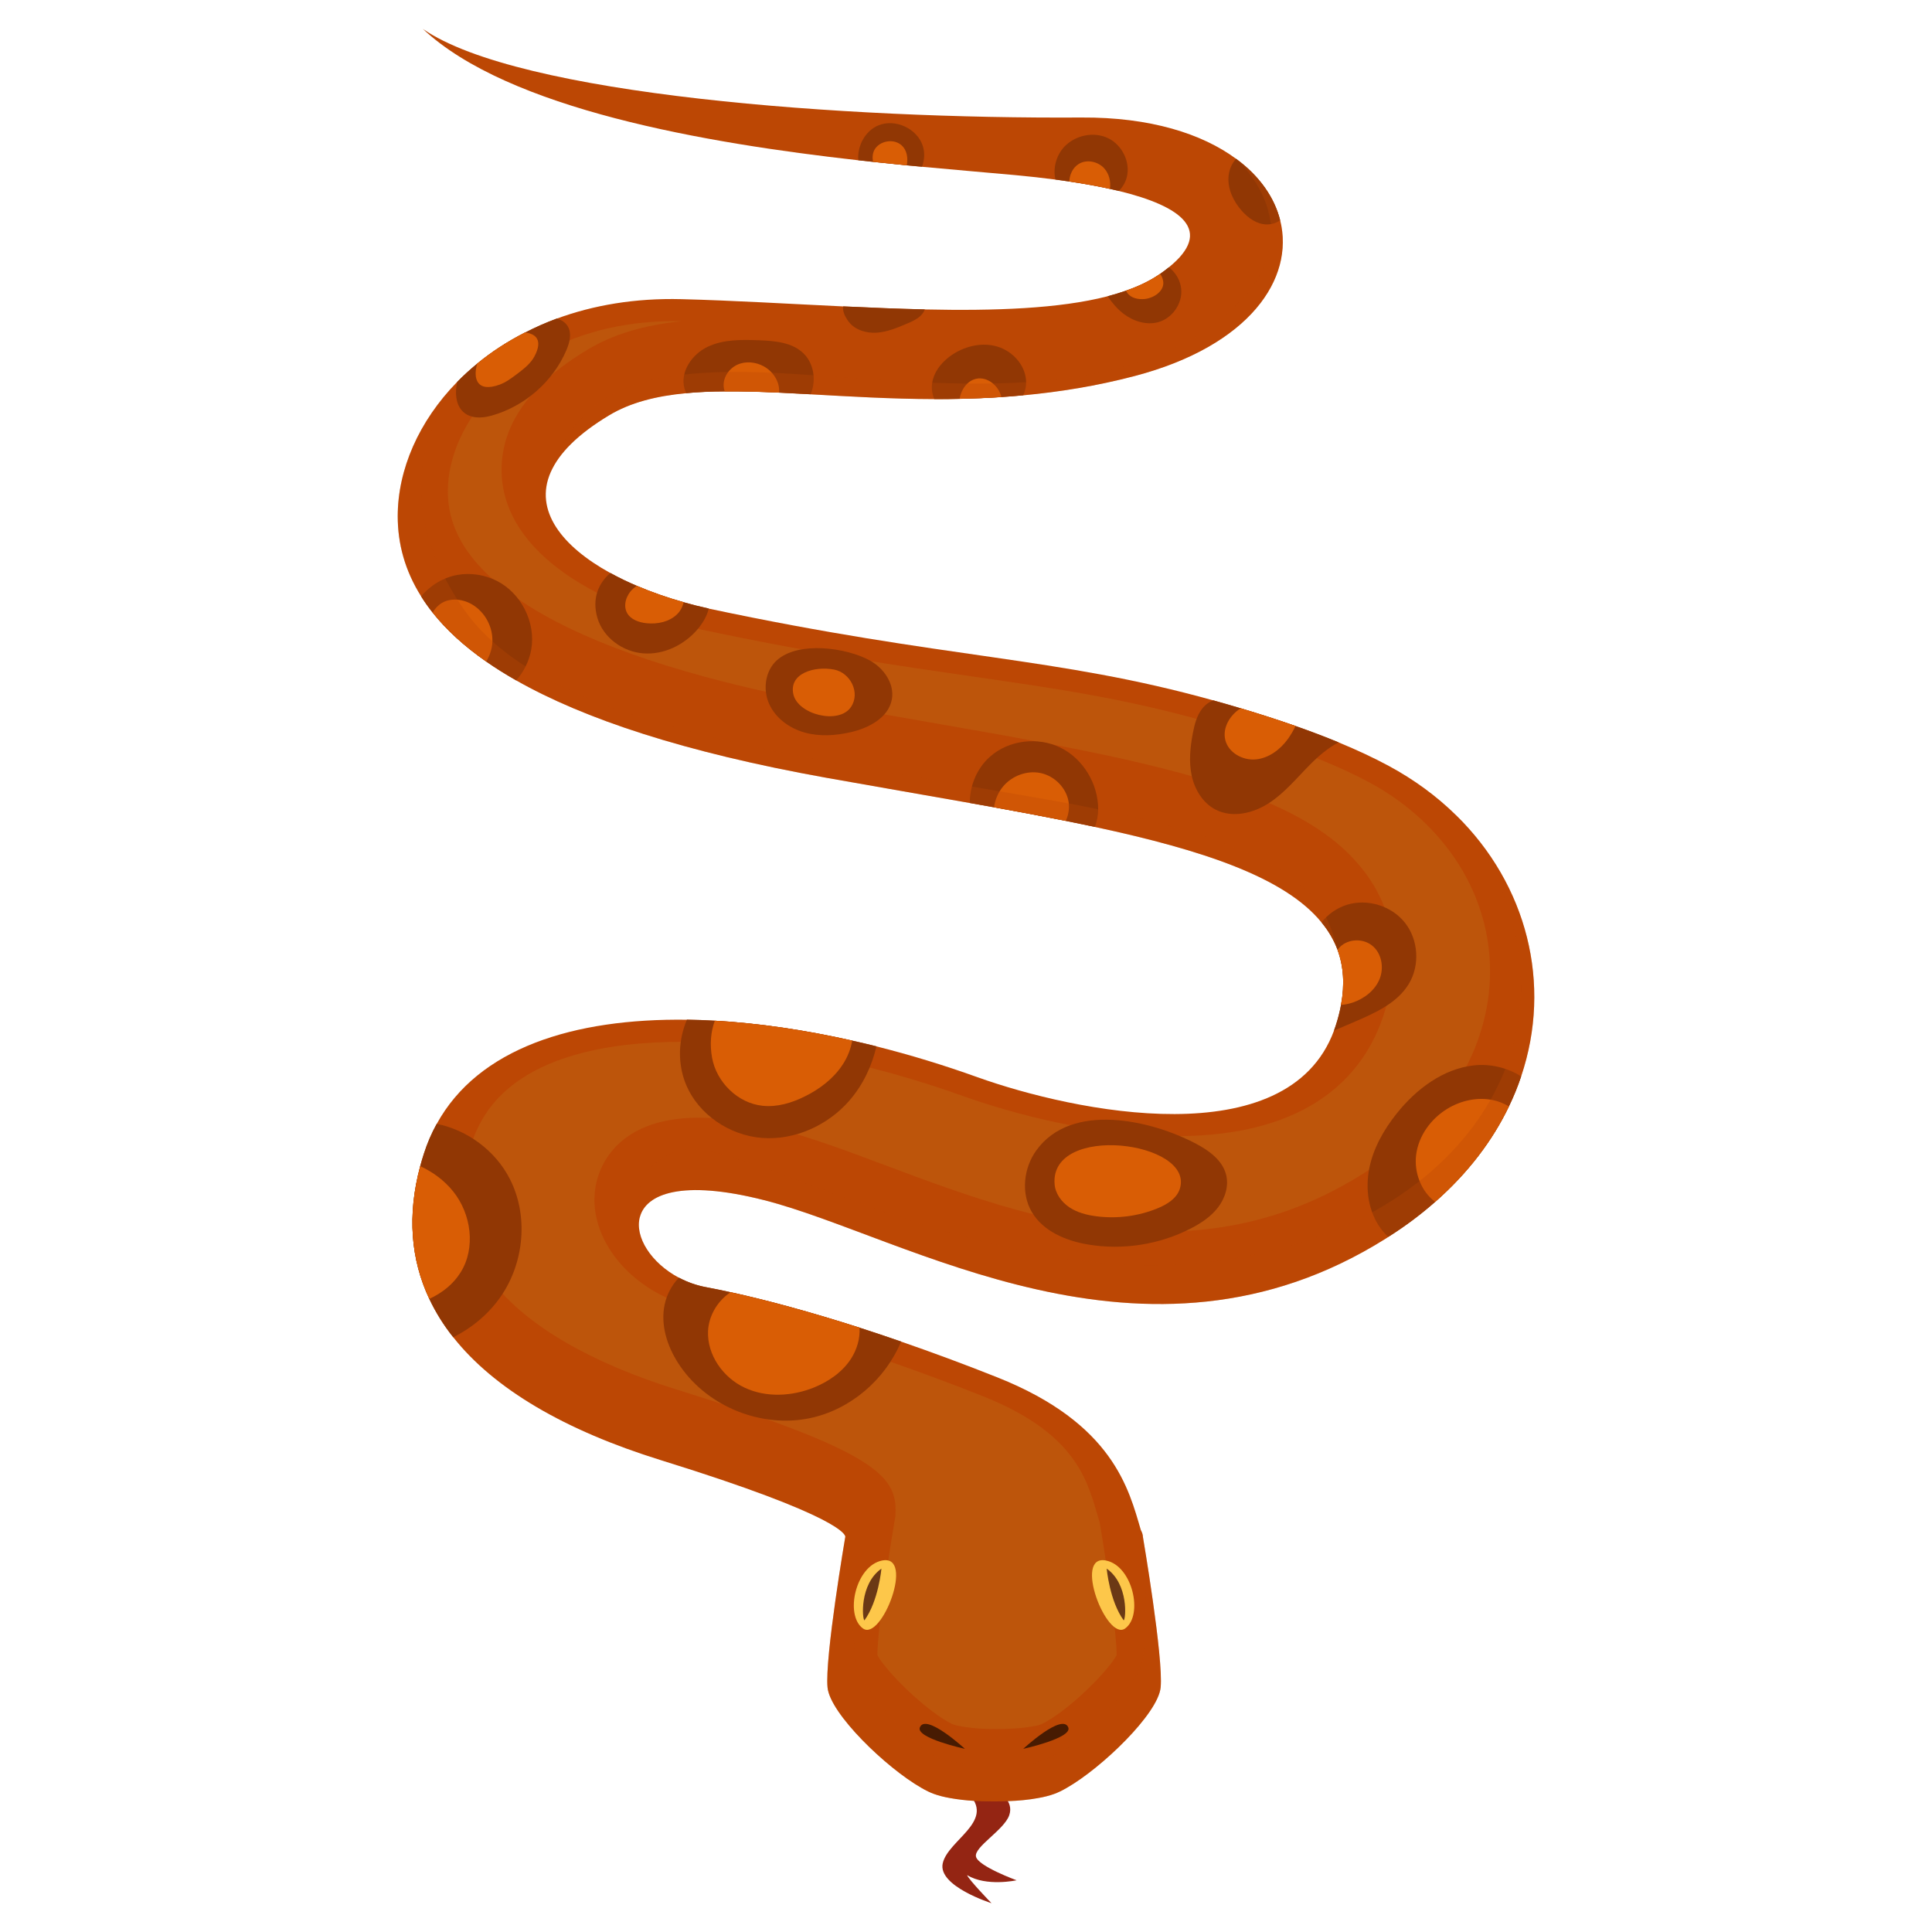 <?xml version="1.0" encoding="utf-8"?>
<!-- Generator: Adobe Illustrator 27.3.1, SVG Export Plug-In . SVG Version: 6.00 Build 0)  -->
<svg version="1.1" id="Layer_1" xmlns="http://www.w3.org/2000/svg" xmlns:xlink="http://www.w3.org/1999/xlink" x="0px" y="0px"
	 viewBox="0 0 1000 1000" style="enable-background:new 0 0 1000 1000;" xml:space="preserve">
<style type="text/css">
	.st0{fill:#C97A4F;}
	.st1{fill:#B26544;}
	.st2{fill:#DD9362;}
	.st3{fill:#F7AF7F;}
	.st4{fill:#512E25;}
	.st5{fill:#753B27;}
	.st6{fill:#A04C27;}
	.st7{fill:#D1DD33;}
	.st8{fill:#99B521;}
	.st9{fill:#BACE28;}
	.st10{fill:#7B991F;}
	.st11{fill:#6E840F;}
	.st12{fill:#F0F460;}
	.st13{fill:#B5CE24;}
	.st14{fill:#AF7B58;}
	.st15{fill:#FFE7B8;}
	.st16{fill:#CC946E;}
	.st17{fill:#8C6245;}
	.st18{fill:#EFCF97;}
	.st19{fill:#FFF4D2;}
	.st20{fill:#68442C;}
	.st21{fill:#3A2416;}
	.st22{fill:#4C311E;}
	.st23{fill:#CC9E71;}
	.st24{fill:#543622;}
	.st25{fill:#E0BB80;}
	.st26{fill:#3D211B;}
	.st27{fill:#96141A;}
	.st28{fill:#B11F20;}
	.st29{fill:#CC212A;}
	.st30{fill:#2D2726;}
	.st31{fill:#636363;}
	.st32{fill:#637209;}
	.st33{fill:#FFDC4A;}
	.st34{fill:#EFBB2B;}
	.st35{fill:#E03647;}
	.st36{fill:#C6283F;}
	.st37{fill:#37CADD;}
	.st38{fill:#1AA4C4;}
	.st39{fill:#3A3A3A;}
	.st40{fill:#686868;}
	.st41{fill:#FFCF48;}
	.st42{fill:#4CE7F2;}
	.st43{fill:#898989;}
	.st44{fill:#E52C3E;}
	.st45{fill:#FFC99C;}
	.st46{fill:url(#SVGID_1_);}
	.st47{fill:#251F2B;}
	.st48{fill:#FFE3CC;}
	.st49{opacity:0.31;fill:#510020;}
	.st50{fill:#F76623;}
	.st51{fill:url(#SVGID_00000072244947925889918980000016373848136413295798_);}
	.st52{fill:url(#SVGID_00000101099940022728562570000009959923883336033693_);}
	.st53{fill:url(#SVGID_00000015328768614499797160000015201912726680165010_);}
	.st54{fill:url(#SVGID_00000036939051781498611870000005587506853467194549_);}
	.st55{fill:url(#SVGID_00000133516894230671570190000010482355972988399539_);}
	.st56{fill:url(#SVGID_00000121269113225196552190000012682383154208873606_);}
	.st57{fill:url(#SVGID_00000049190926738400471690000011595100972222048642_);}
	.st58{fill:url(#SVGID_00000121247818537909911260000017798357669917707651_);}
	.st59{fill:url(#SVGID_00000072256192636104224280000003425648461089982902_);}
	.st60{fill:url(#SVGID_00000137849931312634849340000004320870375205221504_);}
	.st61{fill:url(#SVGID_00000057856779455655425900000000624043405212332985_);}
	.st62{fill:url(#SVGID_00000008860602080777769520000007110664505683381929_);}
	.st63{fill:url(#SVGID_00000018922109018475548320000014451221550676778173_);}
	.st64{fill:url(#SVGID_00000116211030116513664190000007896563259112827047_);}
	.st65{fill:url(#SVGID_00000032637119999379181290000008573713620066054322_);}
	.st66{fill:url(#SVGID_00000087401344391501508720000014367438872305112728_);}
	.st67{fill:url(#SVGID_00000093171289020288071050000016461460269805933492_);}
	.st68{fill:url(#SVGID_00000069390356577185740320000004948857696250794131_);}
	.st69{fill:url(#SVGID_00000071544313781871322540000004765599898849498016_);}
	.st70{fill:url(#SVGID_00000082335810860002993340000008929675908910959505_);}
	.st71{fill:url(#SVGID_00000118389270003676865120000016794484835120344223_);}
	.st72{fill:url(#SVGID_00000175309580146925883240000017155606402300198310_);}
	.st73{fill:url(#SVGID_00000022544527128756463440000004998294605697692558_);}
	.st74{fill:url(#SVGID_00000114073352979343575350000009091415565800951487_);}
	.st75{fill:url(#SVGID_00000169538581344490347820000015262034455617792170_);}
	.st76{fill:url(#SVGID_00000106850104372548406910000009702521427109553798_);}
	.st77{fill:url(#SVGID_00000075858090414968572220000004376047876777626029_);}
	.st78{fill:url(#SVGID_00000017518050094406480330000004785365864430575513_);}
	.st79{fill:url(#SVGID_00000026139542637509005820000018112337153667126176_);}
	.st80{fill:url(#SVGID_00000117649851916462529280000005591476011453958794_);}
	.st81{fill:url(#SVGID_00000029035807279379644160000002262456112079790213_);}
	.st82{fill:url(#SVGID_00000152259833146608531760000008977820288007957643_);}
	.st83{fill:url(#SVGID_00000044172179934067448310000004677202149325961883_);}
	.st84{fill:url(#SVGID_00000054258205328419504530000011292398813557286070_);}
	.st85{fill:url(#SVGID_00000044151463675808719900000000842023946517322925_);}
	.st86{fill:url(#SVGID_00000152229403171881586120000004003616336797573810_);}
	.st87{fill:url(#SVGID_00000023969915418672359140000012324483112257127829_);}
	.st88{fill:url(#SVGID_00000031924375981660317120000014422651932680379528_);}
	.st89{fill:url(#SVGID_00000073693974254853272260000004171129503179288235_);}
	.st90{fill:url(#SVGID_00000145030174622629194820000016928137023400607634_);}
	.st91{fill:url(#SVGID_00000170244310397870084050000013945172357187604911_);}
	.st92{fill:url(#SVGID_00000044857712952781705560000001618672905263344799_);}
	.st93{fill:url(#SVGID_00000119086969419820363820000015193405440240009861_);}
	.st94{fill:url(#SVGID_00000078734664501531283350000015516452512174877609_);}
	.st95{fill:url(#SVGID_00000072982116332983869170000002050440346996910480_);}
	.st96{fill:url(#SVGID_00000013890864338794122730000004618434782525521835_);}
	.st97{fill:#C7857F;}
	.st98{fill:#C42A21;}
	.st99{fill:url(#SVGID_00000121250529778633437730000001355789405546033561_);}
	.st100{opacity:0.4;fill:#506E85;}
	.st101{fill:#D3E3F0;}
	.st102{fill:url(#SVGID_00000008149463628875736550000011572044547215784083_);}
	.st103{fill:url(#SVGID_00000104705499145275509340000016770307136262591365_);}
	.st104{fill:url(#SVGID_00000011730660070589204890000012733968403198710698_);}
	.st105{fill:url(#SVGID_00000115515962519694760140000009739813618824477107_);}
	.st106{fill:url(#SVGID_00000173157402897117121650000011336902577689443516_);}
	.st107{fill:url(#SVGID_00000134943305894928081060000007095718295162912697_);}
	.st108{fill:url(#SVGID_00000116234378680895709540000009751616354287530119_);}
	.st109{fill:url(#SVGID_00000032641259231559211760000007636743755896066468_);}
	.st110{fill:url(#SVGID_00000176741340323206253170000015329034186773377433_);}
	.st111{fill:#6BA7B5;}
	.st112{fill:url(#SVGID_00000145736915685846038700000000109235891047738009_);}
	.st113{fill:url(#SVGID_00000178176725098043056370000004625845047242627248_);}
	.st114{fill:url(#SVGID_00000179626187315669810260000008809879822423774911_);}
	.st115{fill:url(#SVGID_00000076605172592505095790000011708628887834461085_);}
	.st116{fill:#F4642A;}
	.st117{opacity:0.31;}
	.st118{fill:#510020;}
	.st119{fill:url(#SVGID_00000117664045125703890990000007516481686319429028_);}
	.st120{fill:#FFCDA3;}
	.st121{fill:#C98D5B;}
	.st122{fill:url(#SVGID_00000036227039229562998220000010380788698935815562_);}
	.st123{fill:url(#SVGID_00000139284575573347617850000018323411559241442710_);}
	.st124{fill:#C1272D;}
	.st125{fill:#EBC100;}
	.st126{fill:#4D4D4D;}
	.st127{fill:url(#SVGID_00000093898919946745442930000008931450905041273476_);}
	.st128{fill:none;}
	.st129{fill:url(#SVGID_00000151516971952811391240000018249829796650459796_);}
	.st130{fill:#EBDE26;}
	.st131{fill:#4D4D1E;}
	.st132{opacity:0.8;fill:#F2F2DA;}
	.st133{fill:url(#SVGID_00000137097838039614944370000010543204143237256363_);}
	.st134{fill:url(#SVGID_00000079455767012684411750000014319568704226931382_);}
	.st135{fill:url(#SVGID_00000102521523703168632740000007006433760413979824_);}
	.st136{fill:#A3947C;}
	.st137{fill:url(#SVGID_00000136401813397496796460000012487178879527798407_);}
	.st138{fill:url(#SVGID_00000060031278953832274500000000963768562682941878_);}
	.st139{fill:url(#SVGID_00000004541403616740115250000012135711714105736882_);}
	.st140{fill:url(#SVGID_00000066478251226326922650000003782864086085160064_);}
	.st141{fill:url(#SVGID_00000131348169254352598240000005192441915006692542_);}
	.st142{fill:#9E9E9E;}
	.st143{fill:#FF9F2E;}
	.st144{fill:url(#SVGID_00000135670844759486062920000017013969997778186413_);}
	.st145{fill:url(#SVGID_00000111149056127155493890000003745976630521945759_);}
	.st146{fill:url(#SVGID_00000053516683345198927330000003360582158912755343_);}
	.st147{fill:url(#SVGID_00000181782206838990619270000004647610790057767593_);}
	.st148{fill:url(#SVGID_00000179615712614000451260000017816903467245784970_);}
	.st149{fill:url(#SVGID_00000022558084556897914360000002029858802376136847_);}
	.st150{fill:url(#SVGID_00000094581737211584612250000006784126549827516560_);}
	.st151{fill:url(#SVGID_00000029034813942444642580000002070641629477916810_);}
	.st152{fill:#82D8FF;}
	.st153{fill:url(#SVGID_00000000913423765137703060000013167124441652133022_);}
	.st154{fill:url(#SVGID_00000018228352987301466970000001021745672410959267_);}
	.st155{fill:url(#SVGID_00000049180208335809560290000008812968857170986927_);}
	.st156{fill:url(#SVGID_00000045595452539905455780000016973303536472080007_);}
	.st157{fill:#B1D284;}
	.st158{fill:url(#SVGID_00000083067879230735761790000016933542975775500427_);}
	.st159{fill:url(#SVGID_00000097464730720510392020000009396783744658031000_);}
	.st160{fill:url(#SVGID_00000093151351952336814450000012228820698988678280_);}
	.st161{fill:url(#SVGID_00000005263553362367817310000004404480979680942991_);}
	.st162{fill:url(#SVGID_00000065049462064414697360000014012554618852380546_);}
	.st163{fill:url(#SVGID_00000172410649499743962090000001433323183539785917_);}
	.st164{fill:url(#SVGID_00000166675719159049382030000016246172870319959692_);}
	.st165{fill:#FFA2CC;}
	.st166{fill:url(#SVGID_00000002359858842034850550000011514133371295264153_);}
	.st167{opacity:0.7;}
	.st168{fill:#D66801;}
	.st169{fill:#E8AD0B;}
	.st170{fill:url(#SVGID_00000174570712441677052120000006484183273584008603_);}
	.st171{fill:url(#SVGID_00000183936035774909007690000014044050294297115570_);}
	.st172{opacity:0.5;fill:#E8AD0B;}
	.st173{fill:url(#SVGID_00000127035922508242959150000016340841502627970451_);}
	.st174{fill:#DB1B1B;}
	.st175{fill:#FFDC3D;}
	.st176{fill:#3B1D00;}
	.st177{opacity:0.4;fill:#E8AD0B;}
	.st178{fill:#FFB339;}
	.st179{fill:#ED9621;}
	.st180{fill:#DD7E0B;}
	.st181{fill:#DE3302;}
	.st182{fill:#F8D017;}
	.st183{opacity:0.5;fill:#F8D017;}
	.st184{opacity:0.5;fill:#BA9C11;}
	.st185{fill:#25AD22;}
	.st186{fill:#125411;}
	.st187{fill:#40221A;}
	.st188{fill:#FF5924;}
	.st189{fill:#466D76;}
	.st190{opacity:0.2;fill:#466D76;}
	.st191{opacity:0.6;}
	.st192{fill:#FFF830;}
	.st193{fill:#8F3214;}
	.st194{fill:#942513;}
	.st195{fill:#BC4704;}
	.st196{opacity:0.2;fill:#C78F2C;}
	.st197{opacity:0.3;fill:#BC4704;}
	.st198{fill:#FDC74A;}
	.st199{fill:#6B3915;}
	.st200{fill:#471B02;}
	.st201{fill:#913704;}
	.st202{fill:#D95D05;}
	.st203{fill:#A7C15E;}
	.st204{opacity:0.5;}
	.st205{opacity:0.3;fill:#A7C15E;}
	.st206{opacity:0.4;}
	.st207{fill:#D9D900;}
	.st208{fill:#DE1D3A;}
	.st209{fill:#756000;}
	.st210{fill:#C85703;}
	.st211{fill:#F7D76D;}
	.st212{fill:#FBB41D;}
	.st213{opacity:0.7;fill:#F7D76D;}
	.st214{fill:#64FF80;}
	.st215{fill:#328040;}
	.st216{opacity:0.3;fill:#F7D76D;}
</style>
<g>
	<path class="st194" d="M502.1,929.27c12.23,13.76-11.47,23.32-14.14,35.17c-2.68,11.85,25.23,20.64,25.23,20.64
		s-11.85-12.23-12.61-14.53c9.94,6.12,25.61,2.68,25.61,2.68s-19.88-7.26-21.02-12.23c-1.15-4.97,14.53-13.76,17.2-21.41
		c2.68-7.65-5.73-12.23-5.73-12.23L502.1,929.27z"/>
	<path class="st195" d="M787.34,557.14c-1.74,5.23-3.85,10.43-6.33,15.54c-8.44,17.58-21.07,34.37-38.2,49.42
		c-7.25,6.39-15.32,12.48-24.22,18.1c-0.43,0.31-0.86,0.58-1.28,0.86c-124.74,78.47-248.74-1.35-321.86-19.88
		c-42.63-10.83-61.1-3.18-64.25,8.75c-2.78,10.31,5.87,23.82,20.21,31.41c4.28,2.26,9.08,4.01,14.22,4.95
		c3.91,0.73,8.1,1.59,12.54,2.57c0.03,0,0.03,0,0.03,0c18.35,4.01,40.92,10.09,66.7,18.35c6.94,2.23,14.13,4.62,21.5,7.19
		c15.72,5.44,32.42,11.59,49.85,18.53c59.97,23.85,68.04,57.92,74.25,79.02c0.67,1.32,1.07,2.51,1.07,3.55
		c0,0,10.7,62.69,9.17,77.98c-1.38,13.55-30.34,41.5-48.62,51.93c-2.35,1.38-4.53,2.42-6.45,3.12c-2.45,0.89-5.32,1.62-8.5,2.17
		c-4.68,0.86-9.97,1.38-15.5,1.56c-1.65,0.09-3.36,0.12-5.05,0.12c-1.41,0.06-2.81,0.03-4.19,0c-2.78,0-5.57-0.09-8.26-0.24
		c-4.34-0.28-8.53-0.76-12.29-1.44c-3.18-0.55-6.06-1.28-8.5-2.17c-1.93-0.7-4.1-1.74-6.45-3.12
		c-18.29-10.43-47.25-38.38-48.59-51.93c-1.53-15.29,9.17-77.98,9.17-77.98c0-0.03,0-0.06,0-0.06c0.06-0.83-1.41-10.49-95.56-39.69
		c-49.54-15.38-86.15-36.76-107.34-63.58c-5.02-6.3-9.14-12.94-12.39-19.85c-9.63-20.43-11.5-43.39-4.71-68.71
		c0.55-2.11,1.19-4.22,1.87-6.36c1.77-5.54,4.01-10.73,6.67-15.53c21.5-39.2,70.82-54.71,129.54-53.91
		c4.77,0.06,9.57,0.24,14.43,0.52c22.91,1.28,46.94,4.86,71.1,10.31c4.19,0.92,8.35,1.93,12.54,2.97
		c17.52,4.4,35.05,9.76,52.14,15.9c50.34,18.04,160.55,40.95,184.65-24.01c0.31-0.83,0.61-1.65,0.89-2.51
		c1.22-3.73,2.14-7.34,2.78-10.83c1.99-10.67,1.29-20.09-1.8-28.5c-1.9-5.11-4.65-9.82-8.29-14.22
		c-18.99-23.3-61.13-37.37-117.28-49.42c-4.92-1.04-9.94-2.08-15.08-3.12c-11.87-2.38-24.28-4.71-37.16-7.03
		c-4.1-0.73-8.29-1.5-12.51-2.23c-23.52-4.19-48.5-8.44-74.43-13.09c-73.52-13.21-125.38-30.49-160.36-50.37
		c-5.63-3.21-10.79-6.45-15.54-9.76c-11.62-8.1-20.76-16.57-27.71-25.32c-2.23-2.78-4.22-5.6-5.96-8.41
		c-8.41-13.33-12.14-27.25-12.14-41.47c0-24.16,10.92-49.24,30.79-69.54c3.21-3.3,6.67-6.45,10.37-9.48
		c7.34-6.02,15.6-11.44,24.68-16.05c0.03-0.03,0.03-0.03,0.06,0c5.2-2.69,10.67-5.11,16.42-7.25h0.03
		c18.81-6.91,40.43-10.67,64.43-10.06c26.64,0.67,55.38,2.42,83.82,3.76c14.28,0.67,28.44,1.25,42.23,1.56
		c36.21,0.79,69.63-0.37,94.62-6.82c3.33-0.89,6.54-1.84,9.54-2.9c0.03-0.03,0.03-0.03,0.06-0.03c6.58-2.26,12.36-5.08,17.22-8.41
		c0.06-0.06,0.15-0.09,0.21-0.15c0.03-0.03,0.06-0.03,0.09-0.06c1.68-1.16,3.21-2.32,4.59-3.46c23.24-18.84,6.94-31.5-25.87-39.48
		h-0.03c-1.5-0.37-3.03-0.73-4.59-1.07c-6.51-1.44-13.61-2.72-21.1-3.82c-2.32-0.37-4.71-0.67-7.12-1.01
		c-6.73-0.89-13.73-1.65-20.89-2.32c-12.51-1.16-29.08-2.51-48.16-4.31h-0.03c-2.57-0.21-5.2-0.49-7.89-0.73
		c-5.66-0.55-11.47-1.16-17.46-1.8c-2.51-0.28-5.05-0.55-7.61-0.83c-79.2-8.87-181.13-26.42-225.41-68.01
		c49.69,34.4,218.65,46.64,340.97,45.87c35.41-0.21,62.35,8.35,79.97,21.38c0,0,0.06,0.06,0.21,0.18
		c12.05,8.9,19.69,19.94,22.6,31.68c7.55,30.18-15.9,64.92-75.26,80.55c-19.66,5.17-38.96,8.26-57.71,10
		c-3.79,0.37-7.58,0.67-11.31,0.92c-7.34,0.49-14.53,0.76-21.65,0.92h-0.03c-4.37,0.12-8.75,0.15-13.06,0.12
		c-22.63-0.06-44.1-1.38-64.01-2.48c-5.57-0.31-11.04-0.58-16.36-0.86c-9.85-0.46-19.2-0.73-28.1-0.64
		c-6.97,0.03-13.61,0.31-19.94,0.92c-15.44,1.44-28.9,4.8-40,11.5c-16.36,9.85-25.93,19.76-30.12,29.33
		c-8.81,19.94,5.81,38.47,30.86,52.26c4.31,2.39,8.9,4.59,13.76,6.67c7.55,3.24,15.69,6.09,24.19,8.47c4.25,1.22,8.59,2.32,13,3.27
		c124.16,26.39,179.11,24.65,261.19,47.52c4.8,1.35,9.51,2.69,14.16,4.1c9.82,2.94,19.33,5.99,28.38,9.17
		c7.77,2.72,15.23,5.57,22.29,8.47c9.42,3.88,18.13,7.95,25.96,12.17c13.27,7.16,24.92,15.78,34.83,25.53
		C790.4,457.97,803.49,509.25,787.34,557.14z"/>
	<path class="st196" d="M516.35,894.94c-0.62,0-1.24-0.02-1.85-0.03l-0.56-0.01c-2.17,0-4.48-0.07-6.87-0.2
		c-3.25-0.21-6.54-0.59-9.36-1.09c-2.47-0.43-3.86-0.87-4.47-1.09c-0.1-0.04-0.94-0.36-2.45-1.24
		c-14.28-8.15-32.86-27.21-36.65-34.6c-0.1-9.86,4.41-43.18,9-70.07l0.35-2.04v-1.4c0.97-19.28-11.09-32.25-112.78-63.79
		c-44.76-13.9-77.74-33.05-95.39-55.38c-3.84-4.82-6.99-9.86-9.44-15.07c-7.37-15.63-8.42-32.62-3.23-51.99
		c0.49-1.87,1.02-3.61,1.58-5.37c1.23-3.85,2.84-7.6,4.73-11.01c18.74-34.17,66.83-41.32,103.88-41.32c1.31,0,2.61,0.01,3.92,0.03
		c4.22,0.05,8.59,0.21,13.39,0.48c21.07,1.18,43.65,4.46,67.1,9.75c4.12,0.9,8.06,1.86,12.03,2.84
		c16.59,4.17,33.36,9.29,49.75,15.18c13.48,4.83,61.15,20.56,109.7,20.56c69.62,0,96.16-32.13,106.15-59.08
		c0.43-1.15,0.85-2.32,1.25-3.54c1.49-4.53,2.7-9.25,3.55-13.87c2.74-14.72,1.77-28.65-2.9-41.36c-2.86-7.7-7.02-14.86-12.39-21.37
		c-20.77-25.48-58.75-42.25-131.01-57.76c-5.07-1.07-10.15-2.12-15.36-3.18c-10.98-2.21-22.94-4.47-37.66-7.13l-3.64-0.65
		c-2.97-0.54-5.99-1.08-9.02-1.61c-10.64-1.9-21.68-3.82-32.98-5.79c-13.44-2.34-27.25-4.75-41.34-7.28
		c-66.86-12.01-118.2-28.02-152.6-47.56c-4.95-2.82-9.54-5.71-13.63-8.56c-9.35-6.52-16.93-13.4-22.54-20.46
		c-1.65-2.06-3.09-4.08-4.33-6.09c-5.73-9.09-8.47-18.38-8.47-28.58c0-17.86,8.68-36.97,23.81-52.43c2.57-2.64,5.36-5.19,8.37-7.66
		c5.22-4.29,10.95-8.14,17.08-11.49l3.42-1.77c4-2.07,8.3-3.99,12.76-5.69l0.88-0.32c15.57-5.72,32.71-8.62,50.94-8.62
		c1.26,0,2.53,0.01,3.81,0.04c-19.67,1.98-35.69,6.82-48.85,14.76c-20.27,12.2-33.32,25.44-39.9,40.47
		c-5.03,11.38-17.01,51.29,41.47,83.5c4.89,2.7,10.12,5.24,15.95,7.73c8.48,3.64,17.64,6.85,27.2,9.53
		c4.7,1.35,9.62,2.59,14.45,3.64c58.85,12.51,102.05,18.74,140.16,24.24c43.24,6.24,77.39,11.17,119.61,22.93
		c4.6,1.29,9.15,2.59,13.64,3.95c9.81,2.93,18.99,5.9,27.36,8.84c7.24,2.54,14.33,5.23,21.1,8.01c8.75,3.61,16.72,7.34,23.67,11.08
		c11.01,5.94,20.86,13.15,29.27,21.43c30.47,29.88,40.79,70.97,27.65,109.95c-1.45,4.34-3.17,8.58-5.16,12.68
		c-7.34,15.29-18.2,29.3-32.33,41.71c-6.48,5.72-13.58,11.02-21.15,15.8l-0.6,0.38l-0.58,0.41l-0.25,0.16
		c-32.05,20.16-66.12,30.02-103.95,30.02c-51.8,0-100.62-18.3-143.7-34.45c-19.69-7.38-38.29-14.35-54.98-18.58
		c-15.53-3.94-29.39-5.94-41.18-5.94c-39.93,0-50.18,22.49-52.73,32.16c-5.85,21.65,7.47,46.08,32.43,59.28
		c6.7,3.54,13.83,6.02,21.22,7.39c3.61,0.68,7.54,1.48,11.71,2.4l2.63,0.58c18.06,4.05,39.4,9.97,61.91,17.18
		c7.43,2.39,14.28,4.68,20.91,6.99c16.54,5.73,32.95,11.83,48.85,18.16c46.85,18.64,53.69,42.1,59.18,60.96l1.3,4.43l0.03,0.06
		c4.49,26.58,8.83,58.82,8.75,68.55c-3.8,7.4-22.38,26.47-36.45,34.49c-1.73,1.01-2.57,1.34-2.73,1.39
		c-0.56,0.2-1.95,0.64-4.29,1.04c-3.63,0.66-7.74,1.07-12.14,1.21l-0.56,0.02c-1.2,0.07-2.45,0.08-3.67,0.08h-0.53
		C517.61,894.9,516.59,894.94,516.35,894.94z"/>
	<path class="st197" d="M600.74,873.47c-1.38,13.55-30.34,41.5-48.62,51.93c-2.35,1.38-4.53,2.42-6.45,3.12
		c-2.45,0.89-5.32,1.62-8.5,2.17c-4.68,0.86-9.97,1.38-15.5,1.56c-1.65,0.09-3.36,0.12-5.05,0.12c-1.41,0.06-2.81,0.03-4.19,0
		c-2.78,0-5.57-0.09-8.26-0.24c-4.34-0.28-8.53-0.76-12.29-1.44c-3.18-0.55-6.06-1.28-8.5-2.17c-1.93-0.7-4.1-1.74-6.45-3.12
		c-18.29-10.43-47.25-38.38-48.59-51.93c-1.53-15.29,9.17-77.98,9.17-77.98c0.15,2.2,4.1,55.84,6.12,68.81
		c0.68,4.4,29.75,44.87,47.65,47.4c26.3,3.71,42.53,5.39,61.42-7.14c6.98-4.63,34.83-33.84,37.21-40.26
		c6.88-18.6,0.6-72.35,0.6-72.35c0.67,1.32,1.07,2.51,1.07,3.55C591.56,795.49,602.27,858.18,600.74,873.47z"/>
	<g>
		<path class="st198" d="M456.61,807.72c-13.76,2.68-19.5,28.29-9.94,35.17C456.23,849.77,473.76,804.38,456.61,807.72z"/>
	</g>
	<path class="st199" d="M456.23,811.92c-11.47,8.03-9.94,26.38-8.79,26.76C454.7,828.74,456.23,811.92,456.23,811.92z"/>
	<path class="st200" d="M476.11,894.11c-2.2,5.51,23.32,11.09,23.32,11.09S479.16,886.46,476.11,894.11z"/>
	<g>
		<path class="st198" d="M572.43,807.72c13.76,2.68,19.5,28.29,9.94,35.17C572.82,849.77,555.29,804.38,572.43,807.72z"/>
	</g>
	<path class="st199" d="M572.82,811.92c11.47,8.03,9.94,26.38,8.79,26.76C574.35,828.74,572.82,811.92,572.82,811.92z"/>
	<path class="st200" d="M552.94,894.11c2.2,5.51-23.32,11.09-23.32,11.09S549.88,886.46,552.94,894.11z"/>
	<path class="st201" d="M466.4,694.39c-8.17,19.69-26.27,35.29-47.25,39.66c-24.89,5.17-52.38-5.78-66.88-26.64
		c-6.09-8.72-10.03-19.39-8.65-29.91c0.79-5.99,3.58-11.87,7.8-16.18c4.28,2.26,9.08,4.01,14.22,4.95c3.91,0.73,8.1,1.59,12.54,2.57
		c0-0.03,0.03,0,0.03,0c18.35,4.01,40.92,10.09,66.7,18.35C451.84,689.43,459.03,691.82,466.4,694.39z"/>
	<path class="st202" d="M440.46,703.32c-4.46,6.88-11.53,11.74-19.11,14.83c-11.41,4.62-24.8,5.35-35.96,0.09
		c-11.16-5.23-19.48-17-18.9-29.33c0.37-8.04,5.05-15.72,11.68-20.06c0-0.03,0.03,0,0.03,0c18.35,4.01,40.92,10.09,66.7,18.35
		C445.23,692.8,443.55,698.57,440.46,703.32z"/>
	<path class="st201" d="M259.3,670.93c-6.24,9.08-14.86,16.3-24.71,21.22c-5.02-6.3-9.14-12.94-12.39-19.85
		c-9.63-20.43-11.5-43.39-4.71-68.71c0.55-2.11,1.19-4.22,1.87-6.36c1.77-5.54,4.01-10.73,6.67-15.53
		c15.93,3.18,30.49,13.98,37.89,28.59C273.59,629.25,271.35,653.38,259.3,670.93z"/>
	<path class="st202" d="M238.42,658.58c-3.88,6.21-9.6,10.64-16.21,13.73c-9.63-20.43-11.5-43.39-4.71-68.71
		c6.61,3.06,12.54,7.43,17.09,13.12C243.92,628.36,246.34,645.88,238.42,658.58z"/>
	<path class="st201" d="M453.64,541.57c-2.38,10.34-7.06,20.09-13.98,28.07c-11.13,12.81-28.2,20.61-45.11,19.36
		c-16.94-1.28-33.09-12.11-39.54-27.83c-4.34-10.58-3.98-22.9,0.55-33.39c4.77,0.06,9.57,0.24,14.43,0.52
		c22.91,1.28,46.94,4.86,71.1,10.31C445.3,539.53,449.45,540.53,453.64,541.57z"/>
	<path class="st202" d="M441.11,538.61c-0.76,4.43-2.51,8.75-5.02,12.54c-4.68,7.09-11.68,12.45-19.3,16.24
		c-6.85,3.46-14.53,5.78-22.14,4.95c-12.81-1.35-23.79-12.2-26.09-24.89c-1.25-7.03-0.64-13.49,1.44-19.14
		C392.91,529.59,416.95,533.16,441.11,538.61z"/>
	<path class="st201" d="M536.36,595.49c-6.55,9.14-7.98,22.1-2.31,31.81c5.85,10.01,17.7,14.95,29.14,16.86
		c17.99,3.01,36.92,0.05,53.14-8.3c5.34-2.75,10.49-6.16,14.14-10.93c3.65-4.77,5.64-11.09,4.16-16.91
		c-1.89-7.42-8.74-12.42-15.51-16C596.01,579.79,554.58,570.09,536.36,595.49z"/>
	<path class="st202" d="M545.86,612.94c0.39,4.86,3.55,9.21,7.6,11.93c4.05,2.72,8.91,3.99,13.74,4.64
		c10.81,1.46,22,0.02,32.08-4.14c4.86-2,9.86-5.1,11.42-10.12C618.31,590.71,543.31,581.17,545.86,612.94z"/>
	<path class="st201" d="M787.34,557.14c-1.74,5.23-3.85,10.43-6.33,15.54c-8.44,17.58-21.07,34.37-38.2,49.42
		c-7.25,6.39-15.32,12.48-24.22,18.1c-1.47-1.32-2.78-2.78-3.94-4.37c-6.36-8.68-8.01-20.27-5.96-30.86
		c2.05-10.58,7.55-20.24,14.28-28.68c10.06-12.57,23.97-23.12,40-24.86C771.38,550.5,780.24,552.64,787.34,557.14z"/>
	<path class="st202" d="M781.01,572.68c-8.44,17.58-21.07,34.37-38.2,49.42c-7.25-5.5-10.95-15.23-9.82-24.31
		c1.22-9.88,7.65-18.72,16.12-23.88c6.97-4.25,15.5-6.18,23.49-4.53C775.57,569.98,778.41,571.11,781.01,572.68z"/>
	<path class="st201" d="M729.21,509.25c-5.96,9.85-17.22,14.95-27.8,19.51c-3.67,1.56-7.31,3.15-10.98,4.71
		c0.31-0.83,0.61-1.65,0.89-2.51c1.22-3.73,2.14-7.34,2.78-10.83c1.99-10.67,1.29-20.09-1.8-28.5c-1.9-5.11-4.65-9.82-8.29-14.22
		c3.33-4.16,7.83-7.4,12.94-9.02c10.7-3.43,23.33,0.43,30.27,9.24C734.19,486.44,735.02,499.62,729.21,509.25z"/>
	<path class="st202" d="M714.07,506.77c-2.42,5.9-7.98,10.18-14.04,12.2c-1.93,0.61-3.94,1.07-5.93,1.16
		c1.99-10.67,1.29-20.09-1.8-28.5c0.64-0.89,1.41-1.71,2.29-2.39c4.43-3.36,11.13-3.33,15.5,0.09
		C715.14,493.26,716.48,500.84,714.07,506.77z"/>
	<path class="st201" d="M692.88,384.24c-5.47,2.84-10.34,7.03-14.71,11.41c-6.88,6.91-13.12,14.65-21.28,19.97
		c-8.16,5.35-19.05,7.92-27.71,3.43c-6.57-3.39-10.79-10.31-12.35-17.52c-1.56-7.22-0.8-14.74,0.58-22.02
		c0.86-4.43,1.99-8.99,4.74-12.57c1.5-1.99,3.58-3.61,5.9-4.43c4.8,1.35,9.51,2.69,14.16,4.1c9.82,2.94,19.33,5.99,28.38,9.17
		C678.35,378.49,685.81,381.33,692.88,384.24z"/>
	<path class="st202" d="M642.2,366.59c9.82,2.94,19.33,5.99,28.38,9.17c-1.13,2.35-2.45,4.62-3.98,6.76
		c-3.98,5.47-9.91,9.94-16.67,10.55c-6.76,0.61-14.1-3.49-15.72-10.06C632.66,376.68,636.64,370.05,642.2,366.59z"/>
	<path class="st201" d="M568.41,418.88c-0.03,3.06-0.58,6.21-1.68,9.11c-4.92-1.04-9.94-2.08-15.08-3.12
		c-11.87-2.38-24.28-4.71-37.16-7.03c-4.1-0.73-8.29-1.5-12.51-2.23c-0.06-8.93,3.67-17.95,10.4-23.91
		c9.75-8.71,24.95-10.49,36.67-4.65C560.74,392.89,568.44,405.8,568.41,418.88z"/>
	<path class="st202" d="M551.66,424.88c-11.87-2.38-24.28-4.71-37.16-7.03c0.55-3.88,2.11-7.61,4.59-10.64
		c4.59-5.63,12.39-8.56,19.51-7.09c7.13,1.5,13.18,7.49,14.46,14.65C553.64,418.18,553.09,421.73,551.66,424.88z"/>
	<path class="st201" d="M402,341.86c-5.97,5.47-7.21,15.01-3.92,22.41c3.29,7.4,10.46,12.63,18.25,14.85
		c7.79,2.21,16.15,1.67,24.04-0.15c9.34-2.15,19.45-7.46,21.23-16.88c1.53-8.1-4.09-16.19-11.3-20.19
		C438.23,335.21,413.14,331.64,402,341.86z"/>
	<path class="st202" d="M431.68,346.56c-10.2-1.92-23.39,1.97-21.05,12.74c2.3,10.55,23.55,15.94,29.83,6.65
		C445.52,358.46,440.03,348.13,431.68,346.56z"/>
	<path class="st201" d="M366.86,314.97c-0.92,3.85-3.06,7.46-5.63,10.55c-6.88,8.2-17.52,13.46-28.19,12.66
		c-10.67-0.76-20.89-8.17-23.85-18.44c-2.84-9.88,0.49-17.8,6.73-23.18c4.31,2.39,8.9,4.59,13.76,6.67
		c7.55,3.24,15.69,6.09,24.19,8.47C358.11,312.92,362.45,313.99,366.86,314.97z"/>
	<path class="st202" d="M353.86,311.7c-0.52,2.38-1.74,4.65-3.49,6.33c-4.04,3.88-10.06,5.11-15.66,4.56
		c-3.95-0.4-8.23-1.87-10.15-5.35c-2.2-4.04-0.34-9.36,3.06-12.45c0.64-0.58,1.32-1.1,2.05-1.56
		C337.22,306.47,345.36,309.31,353.86,311.7z"/>
	<path class="st201" d="M274.99,336.04c-1.01,5.96-3.79,11.56-7.8,16.12c-5.63-3.21-10.79-6.45-15.54-9.76
		c-11.62-8.1-20.76-16.57-27.71-25.32c-2.23-2.78-4.22-5.6-5.96-8.41c4.8-5.75,11.59-9.85,18.96-11.13
		c6.79-1.16,13.98-0.03,20.12,3.06C269.73,306.99,277.38,322.07,274.99,336.04z"/>
	<path class="st202" d="M254.84,332.49c-0.18,3.49-1.35,6.91-3.18,9.91c-11.62-8.1-20.76-16.57-27.71-25.32
		c1.13-2.02,2.72-3.76,4.74-4.98c4.83-2.84,11.22-1.99,15.99,0.95C251.23,317.08,255.27,324.82,254.84,332.49z"/>
	<path class="st201" d="M293.19,181.18c-6.94,16.3-21.56,29.11-38.62,33.91c-14.71,4.13-20.61-5.2-17.92-17.43
		c3.21-3.3,6.67-6.45,10.37-9.48c7.34-6.02,15.6-11.44,24.68-16.05c0.03-0.03,0.03-0.03,0.06,0c5.2-2.69,10.67-5.11,16.42-7.25h0.03
		c2.39,0.67,4.46,1.96,5.72,4.1C296.03,172.65,294.84,177.3,293.19,181.18z"/>
	<path class="st202" d="M276.67,184.39c-2.05,3.88-5.69,6.64-9.17,9.27c-2.81,2.11-5.66,4.25-8.93,5.44
		c-11.71,4.25-13.85-3.18-11.56-10.92c7.34-6.02,15.6-11.44,24.68-16.05c0.03-0.03,0.03-0.03,0.06,0
		C277.44,172.71,281.05,176.11,276.67,184.39z"/>
	<path class="st201" d="M419.58,204.06c-5.57-0.31-11.04-0.58-16.36-0.86c-9.85-0.46-19.2-0.73-28.1-0.64
		c-6.97,0.03-13.61,0.31-19.94,0.92c-0.4-0.79-0.7-1.68-0.95-2.57c-2.26-8.62,4.07-17.65,12.11-21.44
		c8.07-3.82,17.37-3.67,26.27-3.36c8.26,0.31,17.31,1.01,23.24,6.76C421.35,188.18,422.57,197.05,419.58,204.06z"/>
	<path class="st202" d="M403.22,203.2c-9.85-0.46-19.2-0.73-28.1-0.64c-0.31-0.76-0.49-1.59-0.55-2.42
		c-0.4-4.74,2.72-9.36,7.03-11.35c4.28-1.99,9.51-1.47,13.67,0.8C400.16,192.25,403.77,197.7,403.22,203.2z"/>
	<path class="st201" d="M529.64,204.58c-3.79,0.37-7.58,0.67-11.31,0.92c-7.34,0.49-14.53,0.76-21.65,0.92h-0.03
		c-4.37,0.12-8.75,0.15-13.06,0.12c-1.16-2.66-1.56-5.69-1.07-8.53c1.07-6.24,5.6-11.41,10.92-14.8c6.7-4.25,15.17-6.09,22.78-3.82
		c7.61,2.29,14.01,9.02,14.8,16.91C531.32,199.1,530.8,201.98,529.64,204.58z"/>
	<path class="st202" d="M518.32,205.49c-7.34,0.49-14.53,0.76-21.65,0.92c0.83-4.8,3.95-9.36,8.65-10.37
		C511.14,194.82,516.95,199.71,518.32,205.49z"/>
	<path class="st201" d="M611.41,149.84c0.58,7.46-4.71,14.92-11.9,16.91c-6.15,1.68-12.87-0.46-17.92-4.31
		c-3.3-2.51-5.96-5.69-8.29-9.11c3.33-0.89,6.54-1.84,9.54-2.9c0.03-0.03,0.03-0.03,0.06-0.03c6.58-2.26,12.36-5.08,17.22-8.41
		c0.06-0.06,0.15-0.09,0.21-0.15c0.03-0.03,0.06-0.03,0.09-0.06c1.68-1.16,3.21-2.32,4.59-3.46
		C608.6,141.09,611.07,145.31,611.41,149.84z"/>
	<path class="st202" d="M592.21,154.79c-3.09,0.24-6.51-0.46-8.47-2.84c-0.4-0.52-0.7-1.01-0.89-1.53c0.03-0.03,0.03-0.03,0.06-0.03
		c6.58-2.26,12.36-5.08,17.22-8.41c0.06-0.06,0.15-0.09,0.21-0.15c0.03-0.03,0.06-0.03,0.09-0.06c0.8,0.92,1.35,2.14,1.62,3.73
		C602.91,150.51,597.28,154.39,592.21,154.79z"/>
	<path class="st201" d="M478.69,160.14c-0.46,1.28-1.28,2.45-2.26,3.36c-1.96,1.83-4.46,2.94-6.91,3.98
		c-5.01,2.14-10.18,4.31-15.63,4.71c-5.44,0.37-11.35-1.35-14.65-5.72c-2.35-3.15-3.15-5.75-2.78-7.89
		C450.74,159.26,464.9,159.84,478.69,160.14z"/>
	<path class="st201" d="M662.6,114.03c-2.05,1.41-4.49,2.17-6.97,2.14c-5.14-0.09-9.69-3.36-13.06-7.25
		c-4.16-4.77-7.13-10.98-6.7-17.31c0.21-3.46,1.62-6.88,3.91-9.45C651.96,91.12,659.67,102.22,662.6,114.03z"/>
	<path class="st201" d="M583.21,91.77c-0.7,2.66-2.14,5.08-4.07,7.06h-0.03c-1.5-0.37-3.03-0.73-4.59-1.07
		c-6.51-1.44-13.61-2.72-21.1-3.82c-2.32-0.37-4.71-0.67-7.12-1.01c-1.41-5.9,0.46-12.72,4.77-17.16
		c5.66-5.84,15.11-7.77,22.42-4.28C580.83,75.01,585.23,83.91,583.21,91.77z"/>
	<path class="st202" d="M574.53,97.76c-6.51-1.44-13.61-2.72-21.1-3.82c0.25-3.61,1.77-7.06,4.8-8.99
		c4.16-2.69,10.21-1.41,13.46,2.35C574.13,90.14,575.02,94.03,574.53,97.76z"/>
	<path class="st201" d="M477.25,86.29h-0.03c-2.57-0.21-5.2-0.49-7.89-0.73c-5.66-0.55-11.47-1.16-17.46-1.8
		c-2.51-0.28-5.05-0.55-7.61-0.83c-0.64-7.31,3.52-15.2,10.4-18.04c8.78-3.61,20.12,1.65,23,10.73
		C478.75,79.1,478.51,82.87,477.25,86.29z"/>
	<path class="st202" d="M469.33,85.56c-5.66-0.55-11.47-1.16-17.46-1.8c-0.4-2.2-0.21-4.4,0.67-6.09
		c2.63-4.89,10.18-6.15,14.25-2.35C469.39,77.73,470.13,81.86,469.33,85.56z"/>
	<path class="st197" d="M787.34,557.14c-1.74,5.23-3.85,10.43-6.33,15.54c-8.44,17.58-21.07,34.37-38.2,49.42
		c-7.25,6.39-15.32,12.48-24.22,18.1c-0.43,0.31-0.86,0.58-1.28,0.86c-124.74,78.47-248.74-1.35-321.86-19.88
		c-42.63-10.83-61.1-3.18-64.25,8.75c-3.15-16.18,3.61-30.8,22.72-34.74c29.54-6.12,147.8,67.28,259.93,59.11
		c112.11-8.13,176.33-77.46,173.27-147.8c-1.68-38.35-18.5-66.7-33.45-84.56C790.4,457.97,803.49,509.25,787.34,557.14z"/>
	<path class="st197" d="M692.3,491.64c-1.9-5.11-4.65-9.82-8.29-14.22c-18.99-23.3-61.13-37.37-117.28-49.42
		c-4.92-1.04-9.94-2.08-15.08-3.12c-11.87-2.38-24.28-4.71-37.16-7.03c-4.1-0.73-8.29-1.5-12.51-2.23
		c-23.52-4.19-48.5-8.44-74.43-13.09c-73.52-13.21-125.38-30.49-160.36-50.37c-5.63-3.21-10.79-6.45-15.54-9.76
		c-11.62-8.1-20.76-16.57-27.71-25.32c-2.23-2.78-4.22-5.6-5.96-8.41c-8.41-13.33-12.14-27.25-12.14-41.47
		c0-24.16,10.92-49.24,30.79-69.54c-9.2,15.32-38.68,56.02,3.09,117.18c41.8,61.16,168.19,75.44,301.74,98.9
		C675.02,437.17,685.2,464.69,692.3,491.64z"/>
	<path class="st197" d="M587.34,194.58c-19.66,5.17-38.96,8.26-57.71,10c-3.79,0.37-7.58,0.67-11.31,0.92
		c-7.34,0.49-14.53,0.76-21.65,0.92h-0.03c-4.37,0.12-8.75,0.15-13.06,0.12c-22.63-0.06-44.1-1.38-64.01-2.48
		c-5.57-0.31-11.04-0.58-16.36-0.86c-9.85-0.46-19.2-0.73-28.1-0.64c-6.97,0.03-13.61,0.31-19.94,0.92c-15.44,1.44-28.9,4.8-40,11.5
		c-16.36,9.85-25.93,19.76-30.12,29.33c12.32-34.86,34.98-52.78,101.47-51.77c67.28,1.04,174.31,22.45,238.53-22.42
		c61.77-43.15,18.32-84.68,14.95-87.77c12.05,8.9,19.69,19.94,22.6,31.68C670.15,144.21,646.7,178.95,587.34,194.58z"/>
</g>
</svg>
